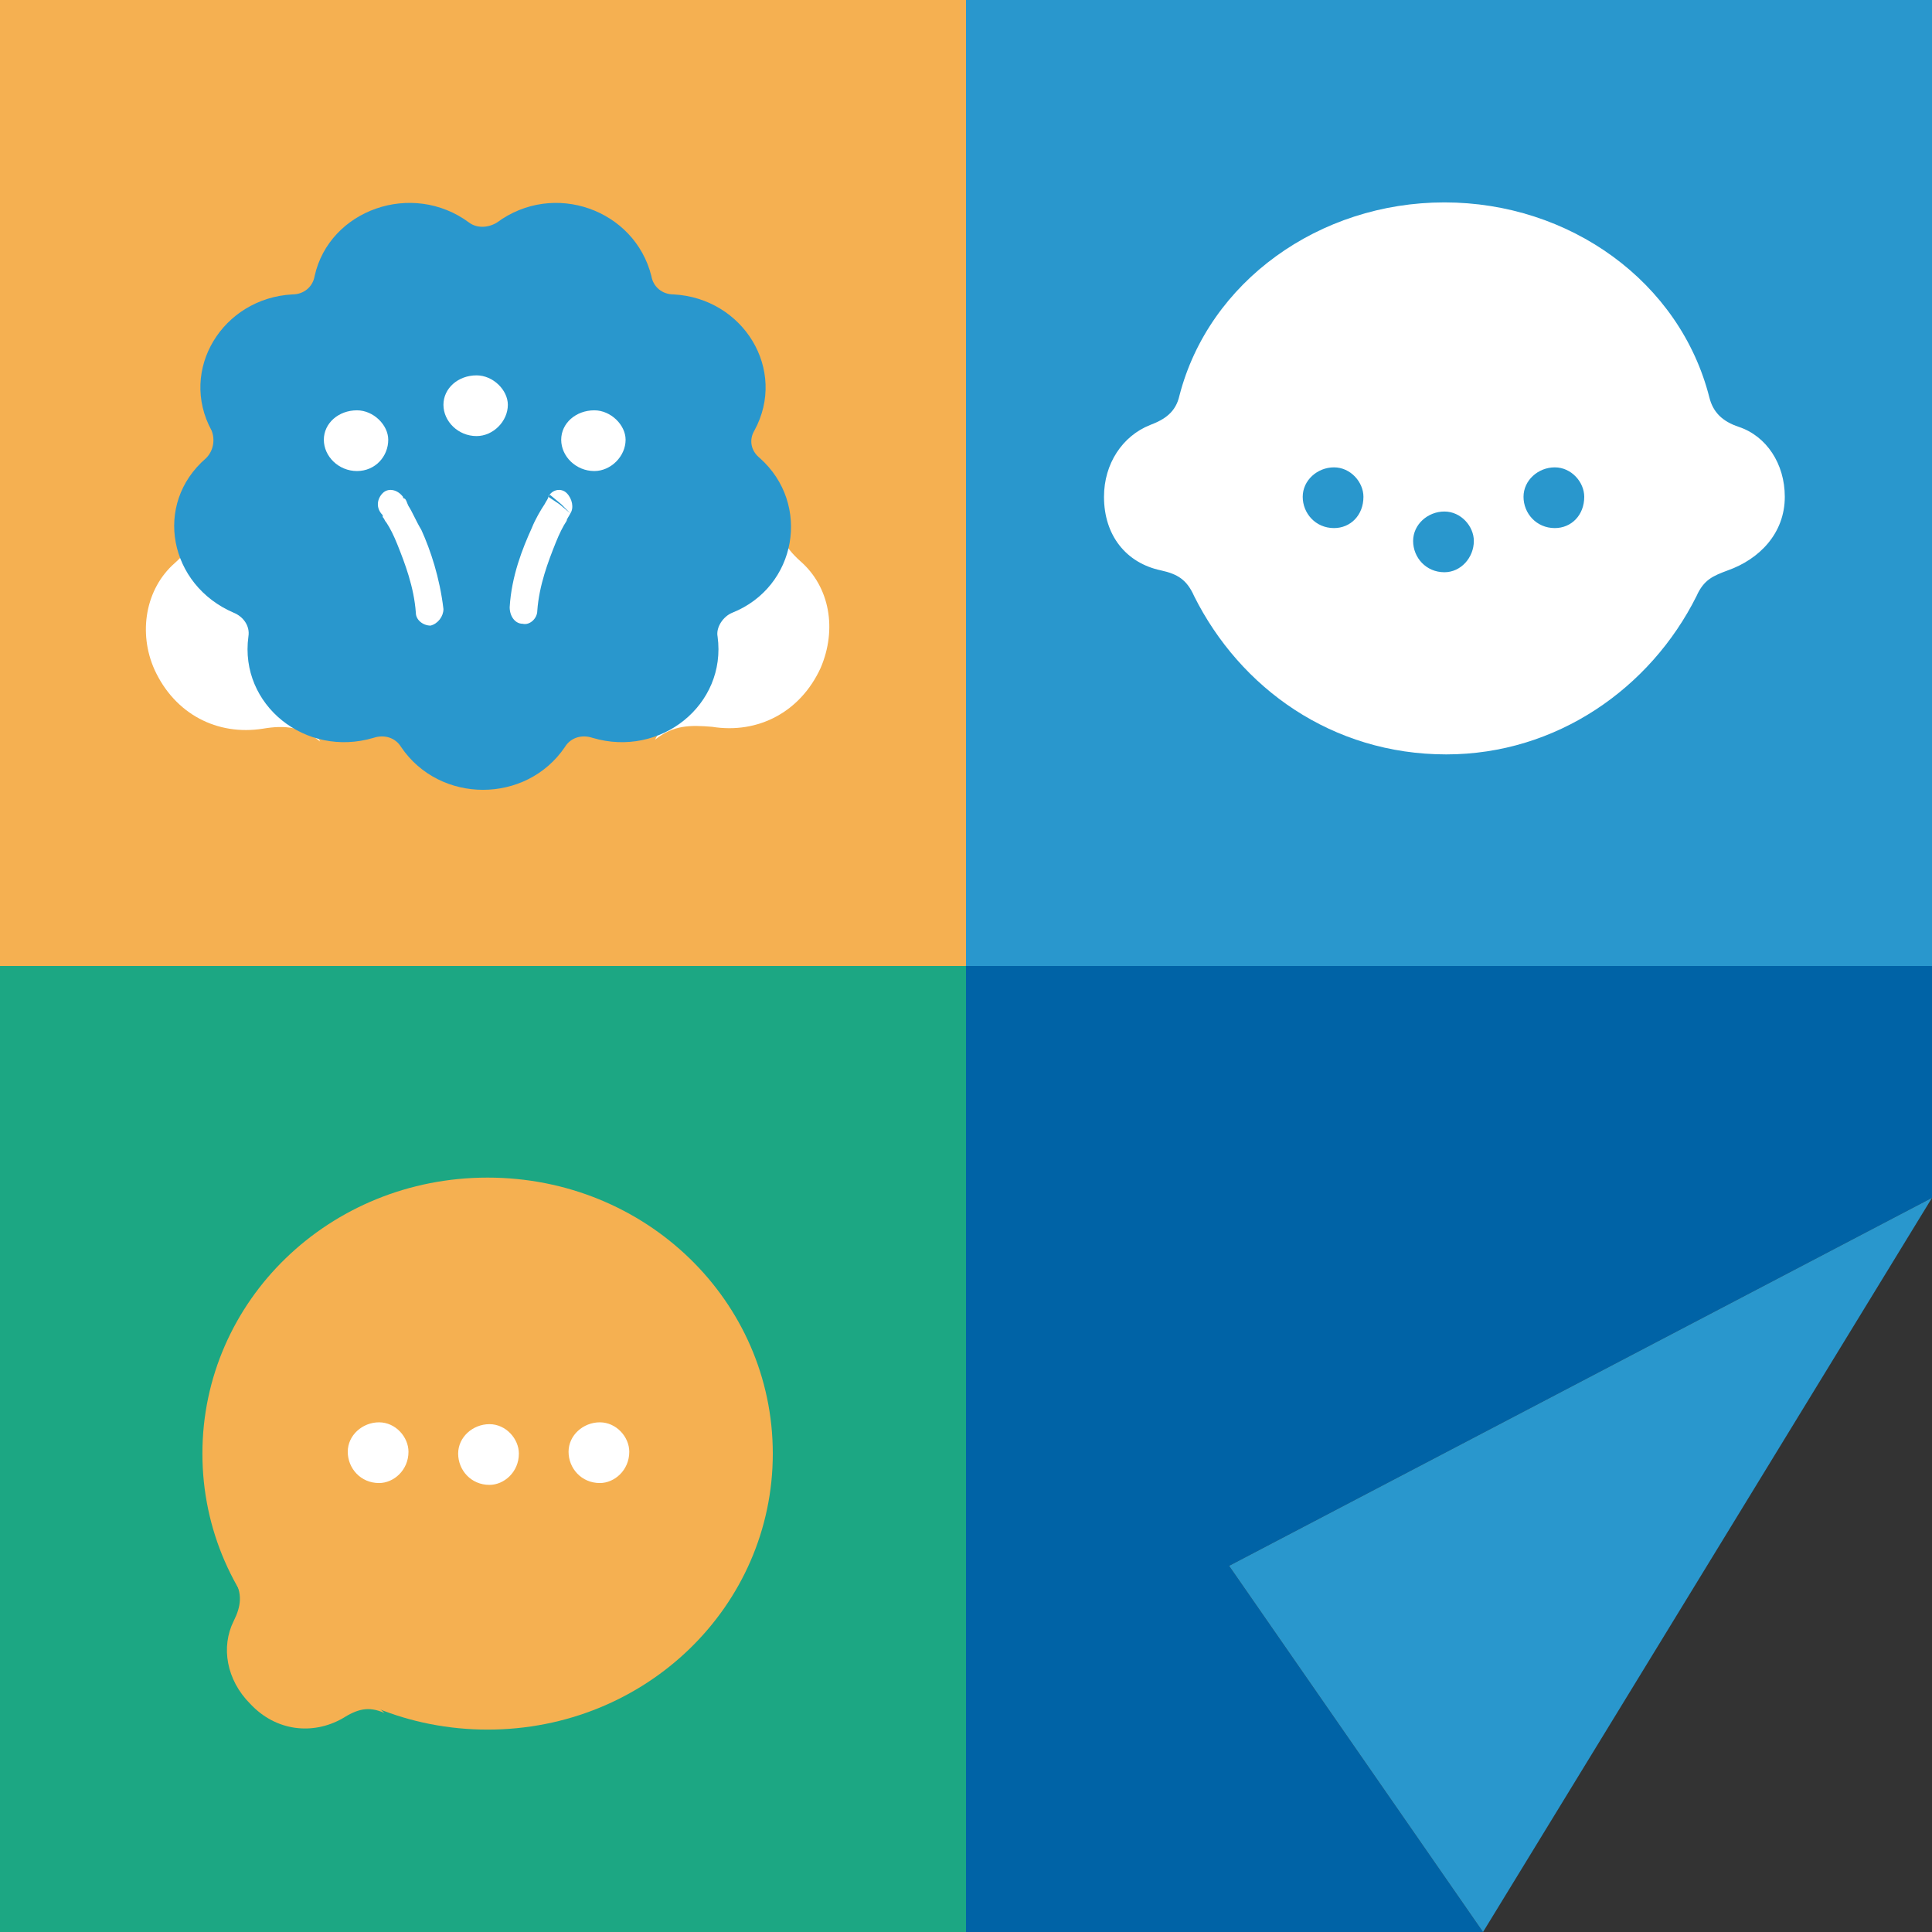 <?xml version="1.0" encoding="utf-8"?>
<!-- Generator: Adobe Illustrator 25.0.0, SVG Export Plug-In . SVG Version: 6.00 Build 0)  -->
<svg version="1.1" id="레이어_1" xmlns="http://www.w3.org/2000/svg" xmlns:xlink="http://www.w3.org/1999/xlink" x="0px"
	 y="0px" viewBox="0 0 105 105" style="enable-background:new 0 0 105 105;" xml:space="preserve">
<rect x="0" y="0" width="105" height="105" fill="#333333" stroke="none"/>
<style type="text/css">
	.st0{fill:#F5B051;}
	.st1{fill:#2997CD;}
	.st2{fill:#1CA783;}
	.st3{fill:#0063A6;}
	.st4{fill:#FFFFFF;}
	.st5{fill-rule:evenodd;clip-rule:evenodd;fill:#FFFFFF;}
</style>
<g>
	<path class="st0" d="M52.5,0H0v52.5h52.5V0z"/>
	<path class="st1" d="M105,0H52.5v52.5H105V0z"/>
	<path class="st2" d="M52.5,52.5H0V105h52.5V52.5z"/>
	<path class="st3" d="M52.5,52.5V105h28.1L66.8,85.1L105,65.1V52.5H52.5z"/>
	<path class="st1" d="M80.6,105L105,65.1L66.8,85.1L80.6,105z"/>
	<path class="st0" d="M26.5,94C35.1,94,42,87.3,42,79s-6.9-15-15.5-15S11,70.7,11,79S17.9,94,26.5,94z"/>
	<path class="st4" d="M32.6,80.6c-1,0-1.7-0.8-1.7-1.7c0-0.9,0.8-1.6,1.7-1.6c0.9,0,1.6,0.8,1.6,1.6C34.2,79.9,33.4,80.6,32.6,80.6z
		 M26.6,80.7c-1,0-1.7-0.8-1.7-1.7c0-0.9,0.8-1.6,1.7-1.6c0.9,0,1.6,0.8,1.6,1.6C28.2,80,27.4,80.7,26.6,80.7z M20.6,80.6
		c-1,0-1.7-0.8-1.7-1.7c0-0.9,0.8-1.6,1.7-1.6c0.9,0,1.6,0.8,1.6,1.6C22.2,79.9,21.4,80.6,20.6,80.6z"/>
	<path class="st0" d="M12.7,85.8c0.5,0.8,0.4,1.5,0,2.3c-0.7,1.4-0.4,3.2,0.9,4.5c1.4,1.5,3.4,1.7,5,0.8c0.8-0.5,1.4-0.7,2.3-0.3"/>
	<path class="st4" d="M84.5,28.7c-1,0-1.7-0.8-1.7-1.7c0-0.9,0.8-1.6,1.7-1.6c0.9,0,1.6,0.8,1.6,1.6C86.1,28,85.4,28.7,84.5,28.7z
		 M78.5,31.1c-1,0-1.7-0.8-1.7-1.7c0-0.9,0.8-1.6,1.7-1.6c0.9,0,1.6,0.8,1.6,1.6C80.1,30.3,79.4,31.1,78.5,31.1z M72.5,28.7
		c-1,0-1.7-0.8-1.7-1.7c0-0.9,0.8-1.6,1.7-1.6c0.9,0,1.6,0.8,1.6,1.6C74.1,28,73.4,28.7,72.5,28.7z M94.5,23.2
		c-0.9-0.3-1.4-0.8-1.6-1.6C91.3,15.3,85.3,11,78.5,11s-12.8,4.3-14.4,10.5c-0.2,0.9-0.8,1.3-1.6,1.6C61,23.7,60,25.2,60,27
		c0,2.1,1.2,3.6,3.1,4c0.9,0.2,1.4,0.5,1.8,1.4c2.5,5,7.5,8.6,13.7,8.6c6,0,11.1-3.6,13.6-8.6c0.4-0.9,0.9-1.1,1.7-1.4
		c1.7-0.6,3.1-2,3.1-4C97,25.2,96,23.7,94.5,23.2z"/>
	<path class="st4" d="M10.7,27.8c0.2,1.1-0.2,1.9-1.2,2.8c-1.6,1.4-2,3.8-1.1,5.8c1.1,2.4,3.4,3.6,5.9,3.2c1.2-0.2,2.1-0.1,3.1,0.7"
		/>
	<path class="st4" d="M35.6,40.2c1-0.8,1.9-0.8,3.1-0.7c2.5,0.4,4.8-0.8,5.9-3.2c0.9-2.1,0.5-4.4-1.1-5.8c-0.9-0.8-1.3-1.6-1.2-2.8"
		/>
	<path class="st1" d="M27,12.1c3.1-2.3,7.5-0.7,8.4,2.9c0.1,0.6,0.6,1,1.2,1c3.8,0.2,6.2,4.1,4.4,7.4c-0.3,0.5-0.2,1.1,0.3,1.5
		c2.8,2.5,2,7-1.5,8.4c-0.5,0.2-0.9,0.8-0.8,1.3c0.5,3.7-3.1,6.6-6.8,5.5c-0.6-0.2-1.2,0-1.5,0.5c-2.1,3.1-6.8,3.1-8.9,0
		c-0.3-0.5-0.9-0.7-1.5-0.5c-3.7,1.1-7.3-1.8-6.8-5.5c0.1-0.6-0.3-1.1-0.8-1.3c-3.5-1.5-4.4-5.9-1.5-8.4c0.4-0.4,0.5-1,0.3-1.5
		c-1.8-3.3,0.6-7.2,4.4-7.4c0.6,0,1.1-0.4,1.2-1c0.8-3.6,5.3-5.2,8.4-2.9C25.9,12.4,26.5,12.4,27,12.1z"/>
	<path class="st4" d="M19.4,25.6c-1,0-1.8-0.8-1.8-1.7c0-0.9,0.8-1.6,1.8-1.6c0.9,0,1.7,0.8,1.7,1.6C21.1,24.8,20.4,25.6,19.4,25.6z
		"/>
	<path class="st4" d="M25.9,23.7c-1,0-1.8-0.8-1.8-1.7c0-0.9,0.8-1.6,1.8-1.6c0.9,0,1.7,0.8,1.7,1.6C27.6,22.9,26.8,23.7,25.9,23.7z
		"/>
	<path class="st4" d="M32.3,25.6c-1,0-1.8-0.8-1.8-1.7c0-0.9,0.8-1.6,1.8-1.6c0.9,0,1.7,0.8,1.7,1.6C34,24.8,33.2,25.6,32.3,25.6z"
		/>
	<path class="st5" d="M20.8,26.8c0.3-0.3,0.8-0.2,1.1,0.2l-0.6,0.5c0.6-0.5,0.6-0.5,0.6-0.5l0,0l0,0l0,0c0,0,0,0,0,0
		c0,0,0,0.1,0.1,0.1c0.1,0.1,0.1,0.2,0.2,0.4c0.2,0.3,0.4,0.8,0.7,1.3c0.5,1.1,1,2.6,1.2,4.3c0,0.4-0.3,0.8-0.7,0.9
		c-0.4,0-0.8-0.3-0.8-0.7c-0.1-1.4-0.6-2.7-1-3.7c-0.2-0.5-0.4-0.9-0.6-1.2c-0.1-0.1-0.1-0.2-0.2-0.3c0,0,0-0.1,0-0.1l0,0l0,0
		C20.4,27.6,20.5,27.1,20.8,26.8z M20.6,27.9C20.6,27.9,20.6,27.9,20.6,27.9z M30.8,26.8c0.3,0.3,0.4,0.8,0.2,1.1c0,0,0,0,0,0
		l-0.6-0.5L29.8,27C30,26.6,30.5,26.5,30.8,26.8z M31,27.9L31,27.9L31,27.9C31,28,31,28,31,27.9c-0.1,0.2-0.2,0.3-0.2,0.4
		c-0.2,0.3-0.4,0.7-0.6,1.2c-0.4,1-0.9,2.3-1,3.7c0,0.4-0.4,0.8-0.8,0.7c-0.4,0-0.7-0.4-0.7-0.9c0.1-1.7,0.7-3.2,1.2-4.3
		c0.2-0.5,0.5-1,0.7-1.3c0.1-0.2,0.2-0.3,0.2-0.4c0,0,0-0.1,0.1-0.1c0,0,0,0,0,0l0,0l0,0l0,0c0,0,0,0,0.6,0.5"/>
</g>
</svg>

